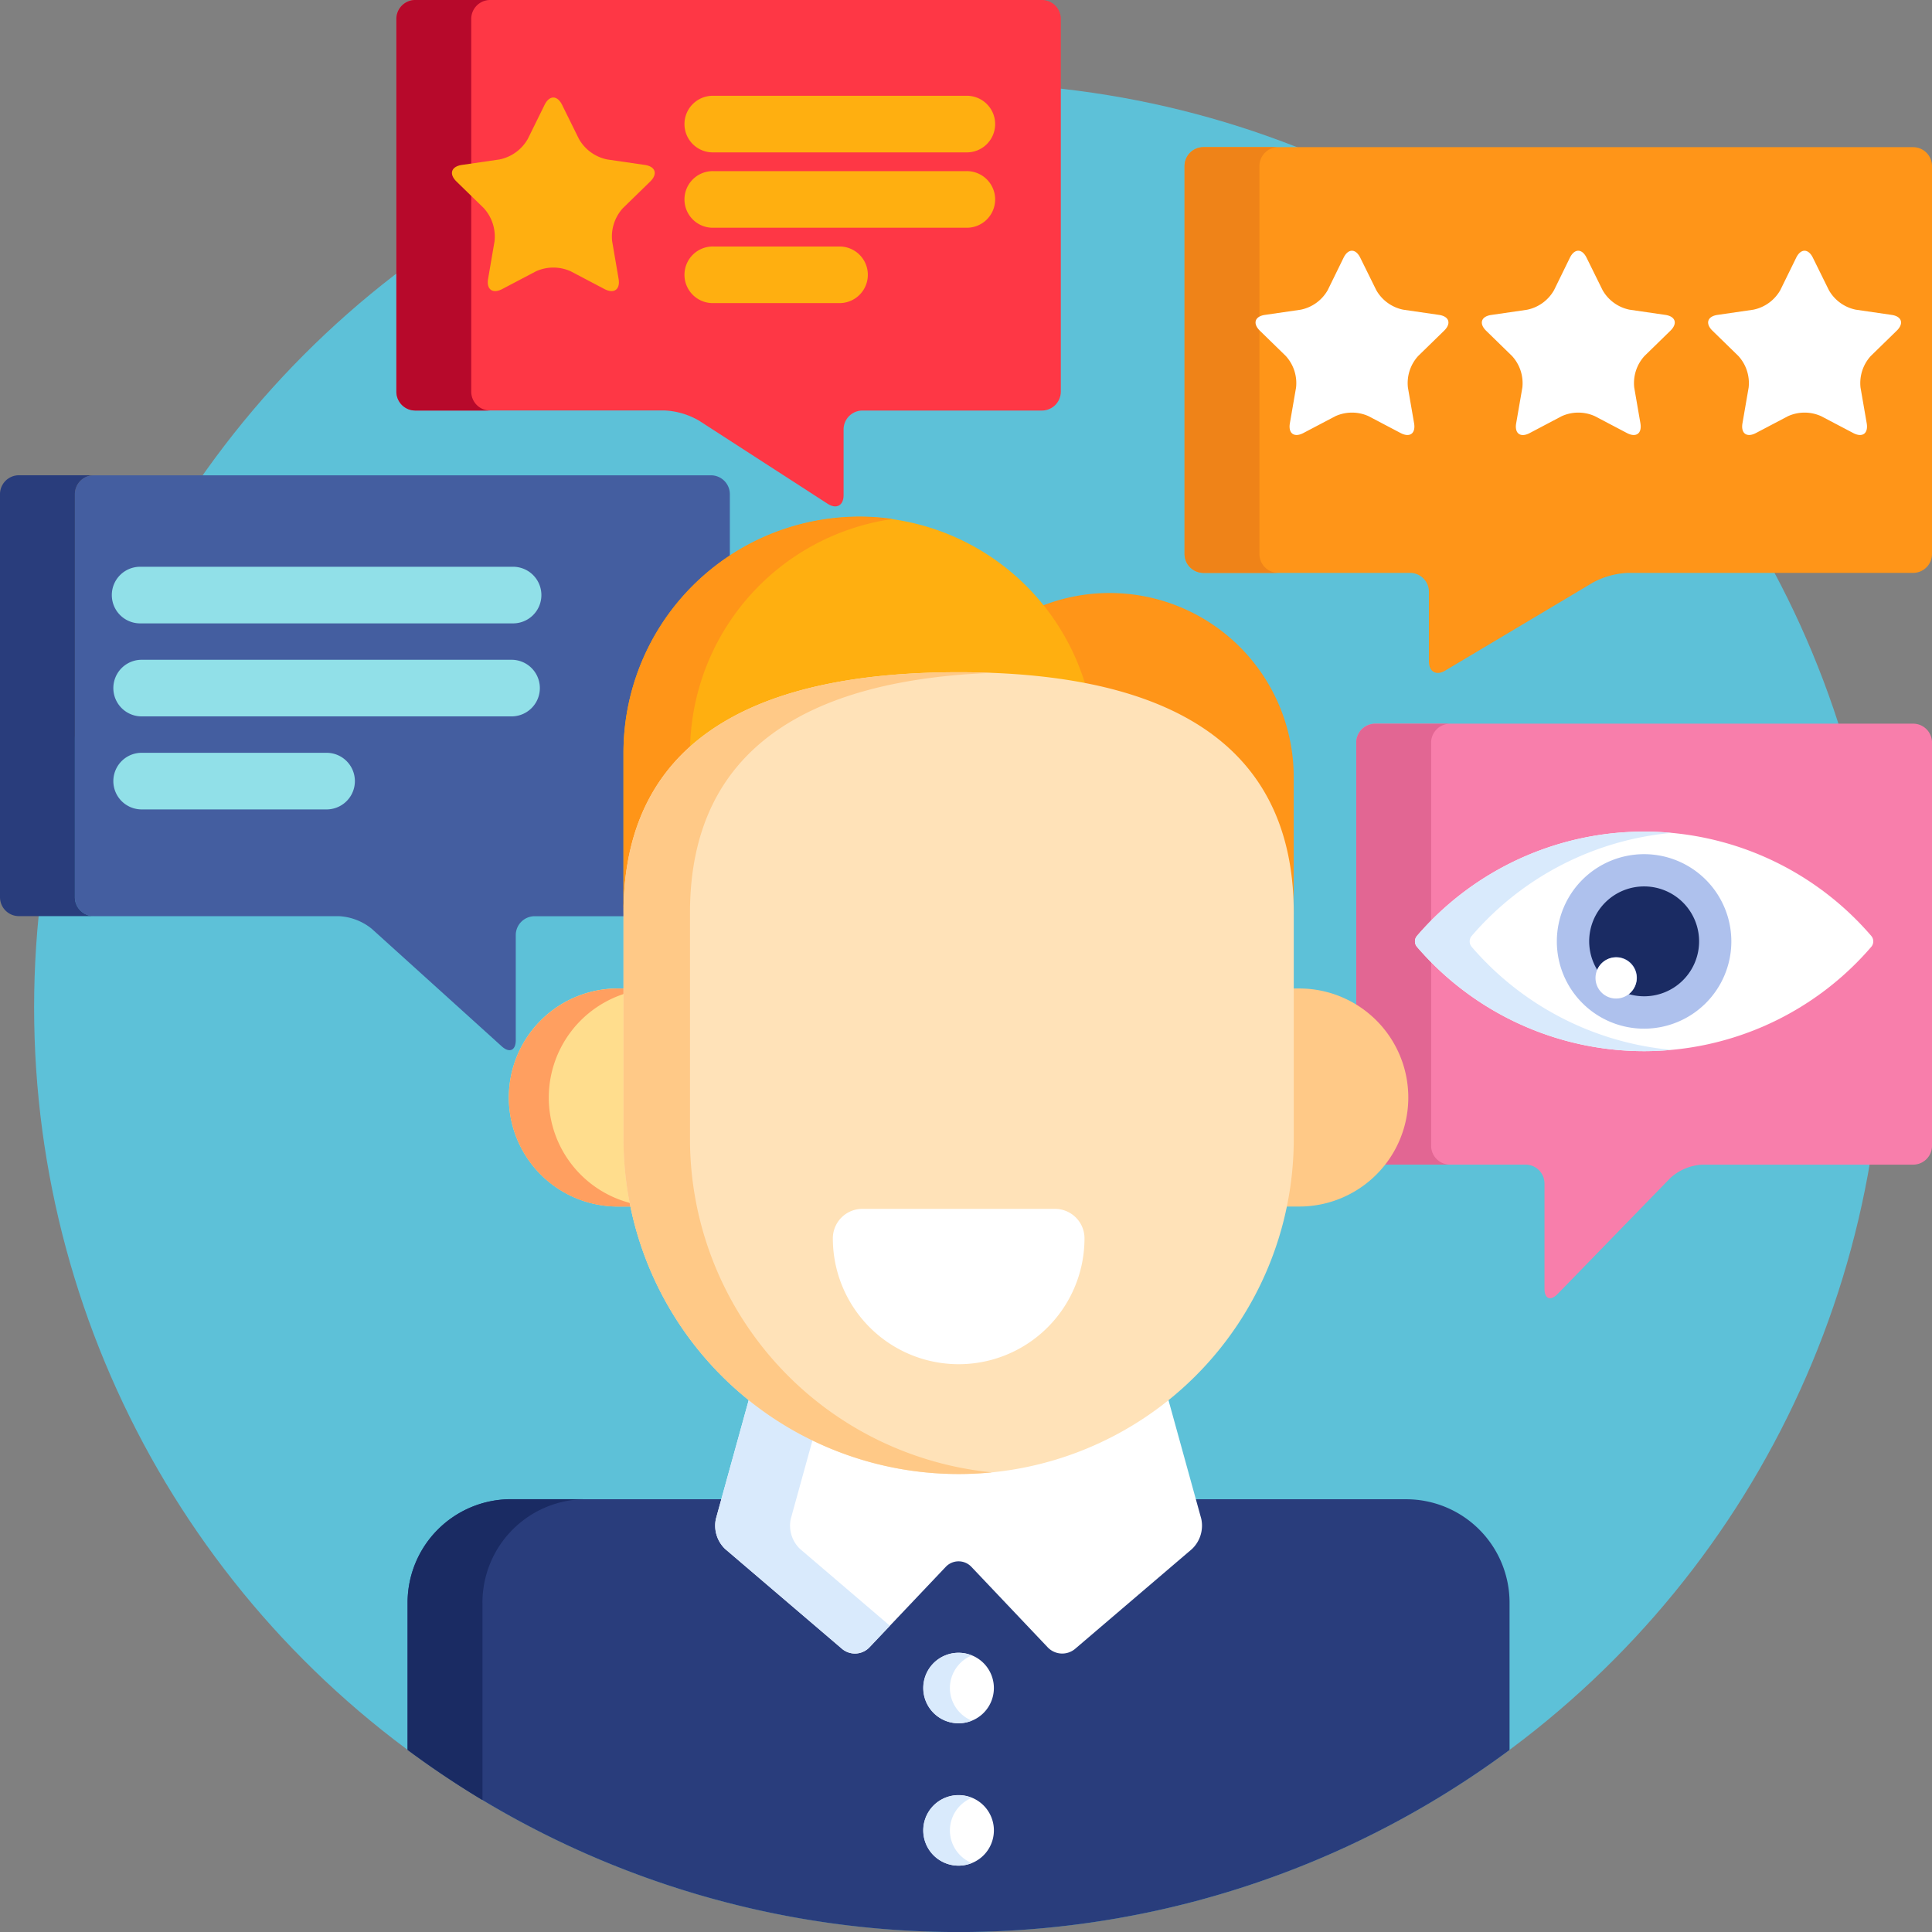 <svg id="customer-review" xmlns="http://www.w3.org/2000/svg" width="93.973" height="93.973" viewBox="0 0 93.973 93.973">
  <rect x="0" y="0" width="93.973" height="93.973" fill="#808080" stroke="none"/>
  <circle id="Ellipse_13" data-name="Ellipse 13" cx="44.967" cy="44.967" r="44.967" transform="translate(1.659 4.038)" fill="#5dc1d8"/>
  <path id="Path_210" data-name="Path 210" d="M386.506,191.8H360.337a.92.92,0,0,0-.918.918V205.68a5.111,5.111,0,0,1,1.172,7.569h7.066a.92.92,0,0,1,.918.918v5.112c0,.5.288.622.64.26l5.474-5.631a2.5,2.5,0,0,1,1.557-.658h10.261a.92.92,0,0,0,.918-.918V192.723A.92.92,0,0,0,386.506,191.8Z" transform="translate(-293.451 -156.601)" fill="#f87eab"/>
  <path id="Path_211" data-name="Path 211" d="M363.061,212.331V192.723a.92.92,0,0,1,.918-.918h-3.642a.92.92,0,0,0-.918.918V205.68a5.111,5.111,0,0,1,1.172,7.569h3.388A.92.92,0,0,1,363.061,212.331Z" transform="translate(-293.451 -156.601)" fill="#e26693"/>
  <path id="Path_212" data-name="Path 212" d="M386.127,231.065a14.571,14.571,0,0,1-11.047-5.071.411.411,0,0,1,0-.536,14.567,14.567,0,0,1,22.093,0,.41.41,0,0,1,0,.536A14.57,14.57,0,0,1,386.127,231.065Z" transform="translate(-306.156 -179.937)" fill="#fff"/>
  <path id="Path_213" data-name="Path 213" d="M377.741,225.994a.411.411,0,0,1,0-.536,14.574,14.574,0,0,1,9.714-5.009c-.44-.041-.883-.062-1.328-.062a14.571,14.571,0,0,0-11.047,5.071.411.411,0,0,0,0,.536,14.571,14.571,0,0,0,11.047,5.071c.446,0,.889-.022,1.328-.062A14.575,14.575,0,0,1,377.741,225.994Z" transform="translate(-306.156 -179.937)" fill="#d9eafc"/>
  <path id="Path_214" data-name="Path 214" d="M421.074,230.6a4.244,4.244,0,1,1-4.243-4.243A4.244,4.244,0,0,1,421.074,230.6Z" transform="translate(-336.861 -184.81)" fill="#aec1ed"/>
  <path id="Path_215" data-name="Path 215" d="M423.821,234.914a2.668,2.668,0,0,0-2.279,4.063,1,1,0,1,1,1.532,1.174,2.672,2.672,0,1,0,.748-5.237Z" transform="translate(-343.85 -191.798)" fill="#1a2b63"/>
  <path id="Path_216" data-name="Path 216" d="M424.853,254.739a1,1,0,1,1-1-1A1,1,0,0,1,424.853,254.739Z" transform="translate(-345.247 -207.17)" fill="#fff"/>
  <path id="Path_217" data-name="Path 217" d="M46.708,139.439A11.294,11.294,0,0,1,51.7,130.07v-3.2a.92.92,0,0,0-.918-.918H20.76a.92.92,0,0,0-.918.918v19.608a.92.92,0,0,0,.918.918H32.685a2.763,2.763,0,0,1,1.6.616l6.321,5.716c.374.339.681.2.681-.3v-5.112a.92.92,0,0,1,.918-.918h4.5v-7.954Z" transform="translate(-16.2 -102.833)" fill="#445ea0"/>
  <path id="Path_218" data-name="Path 218" d="M105.039.918A.92.92,0,0,1,105.957,0h30.483a.92.92,0,0,1,.918.918V19.051a.92.92,0,0,1-.918.918h-8.73a.92.92,0,0,0-.918.918v3.2c0,.5-.347.693-.771.419l-6.252-4.041a3.669,3.669,0,0,0-1.688-.5H105.957a.92.92,0,0,1-.918-.918V.918Z" transform="translate(-85.76)" fill="#fe3745"/>
  <path id="Path_219" data-name="Path 219" d="M108.681,19.051V.918A.92.92,0,0,1,109.6,0h-3.642a.92.92,0,0,0-.918.918V19.051a.92.92,0,0,0,.918.918H109.6A.92.92,0,0,1,108.681,19.051Z" transform="translate(-85.76)" fill="#b7092b"/>
  <g id="Group_89" data-name="Group 89" transform="translate(21.982 4.659)">
    <path id="Path_220" data-name="Path 220" d="M124.272,26.206c.234-.474.617-.474.851,0l.818,1.656a2.053,2.053,0,0,0,1.376,1l1.828.266c.523.076.641.44.263.809l-1.323,1.289a2.053,2.053,0,0,0-.526,1.618l.312,1.821c.09.521-.22.746-.688.5l-1.635-.86a2.054,2.054,0,0,0-1.7,0l-1.635.86c-.468.246-.778.021-.688-.5l.312-1.821a2.055,2.055,0,0,0-.526-1.618l-1.323-1.289c-.379-.369-.26-.733.263-.809l1.828-.266a2.052,2.052,0,0,0,1.377-1Z" transform="translate(-119.765 -25.765)" fill="#ffaf10"/>
    <path id="Path_221" data-name="Path 221" d="M195.251,28.137H182.969a1.377,1.377,0,1,1,0-2.753h12.283a1.377,1.377,0,1,1,0,2.753Z" transform="translate(-170.244 -25.384)" fill="#ffaf10"/>
    <path id="Path_222" data-name="Path 222" d="M195.251,48.108H182.969a1.377,1.377,0,1,1,0-2.753h12.283a1.377,1.377,0,1,1,0,2.753Z" transform="translate(-170.244 -41.69)" fill="#ffaf10"/>
    <path id="Path_223" data-name="Path 223" d="M189.134,68.078h-6.165a1.377,1.377,0,1,1,0-2.753h6.165a1.377,1.377,0,0,1,0,2.753Z" transform="translate(-170.244 -57.994)" fill="#ffaf10"/>
  </g>
  <path id="Path_224" data-name="Path 224" d="M156.592,397.3H146.165l.277,1a1.385,1.385,0,0,1-.394,1.286l-5.687,4.858a.792.792,0,0,1-1.071-.056l-3.713-3.916a1.043,1.043,0,0,0-1.523,0l-3.713,3.916a.792.792,0,0,1-1.071.056l-5.687-4.858a1.388,1.388,0,0,1-.394-1.286l.277-1H113.039a5.031,5.031,0,0,0-5.025,5.025v7.169a44.974,44.974,0,0,0,53.6,0v-7.169A5.031,5.031,0,0,0,156.592,397.3Z" transform="translate(-88.189 -324.376)" fill="#293d7c"/>
  <path id="Path_225" data-name="Path 225" d="M111.656,402.321a5.031,5.031,0,0,1,5.025-5.025h-3.642a5.031,5.031,0,0,0-5.025,5.025v7.169q1.757,1.306,3.642,2.442v-9.611Z" transform="translate(-88.189 -324.376)" fill="#1a2b63"/>
  <path id="Path_226" data-name="Path 226" d="M246.42,441.447a1.715,1.715,0,1,1,1.211-.5A1.721,1.721,0,0,1,246.42,441.447Z" transform="translate(-199.793 -357.626)" fill="#fff"/>
  <path id="Path_227" data-name="Path 227" d="M246.5,440.944a1.71,1.71,0,0,1,0-2.422,1.7,1.7,0,0,1,.562-.374,1.713,1.713,0,1,0,0,3.169A1.7,1.7,0,0,1,246.5,440.944Z" transform="translate(-199.793 -357.626)" fill="#d9eafc"/>
  <path id="Path_228" data-name="Path 228" d="M246.42,479.182a1.716,1.716,0,1,1,1.211-.5A1.718,1.718,0,0,1,246.42,479.182Z" transform="translate(-199.793 -388.436)" fill="#fff"/>
  <path id="Path_229" data-name="Path 229" d="M246.5,478.679a1.71,1.71,0,0,1,0-2.422,1.7,1.7,0,0,1,.562-.374,1.713,1.713,0,1,0,0,3.169A1.7,1.7,0,0,1,246.5,478.679Z" transform="translate(-199.793 -388.435)" fill="#d9eafc"/>
  <path id="Path_230" data-name="Path 230" d="M211.494,369.712a16.034,16.034,0,0,1-20.281,0l-1.663,6.016A1.57,1.57,0,0,0,190,377.2l5.687,4.858a.976.976,0,0,0,1.324-.07l3.713-3.916a.859.859,0,0,1,1.257,0l3.713,3.916a.975.975,0,0,0,1.324.07l5.687-4.858a1.569,1.569,0,0,0,.451-1.474Z" transform="translate(-154.727 -301.855)" fill="#fff"/>
  <path id="Path_231" data-name="Path 231" d="M193.644,377.2a1.57,1.57,0,0,1-.451-1.474l1.115-4.036a16.137,16.137,0,0,1-3.095-1.98l-1.663,6.016A1.57,1.57,0,0,0,190,377.2l5.687,4.858a.975.975,0,0,0,1.324-.07l1-1.056Z" transform="translate(-154.727 -301.856)" fill="#d9eafc"/>
  <path id="Path_232" data-name="Path 232" d="M278.8,157.153a8.924,8.924,0,0,0-3.436.684,11.24,11.24,0,0,1,2.037,3.839c6.061,1.118,10.352,4.318,10.352,11.222V166.1A8.952,8.952,0,0,0,278.8,157.153Z" transform="translate(-224.826 -128.309)" fill="#ff9518"/>
  <path id="Path_233" data-name="Path 233" d="M181.521,144.654a32.58,32.58,0,0,1,6.2.535,11.478,11.478,0,0,0-22.5,3.19v7.983C165.219,147.36,172.518,144.654,181.521,144.654Z" transform="translate(-134.895 -111.774)" fill="#ffaf10"/>
  <path id="Path_234" data-name="Path 234" d="M168.459,148.267a11.478,11.478,0,0,1,9.863-11.251,11.482,11.482,0,0,0-13.1,11.364v7.983C165.219,152.705,166.424,150.087,168.459,148.267Z" transform="translate(-134.895 -111.774)" fill="#ff9518"/>
  <path id="Path_235" data-name="Path 235" d="M140.653,269.269v-7.318h-.5a5.3,5.3,0,1,0,0,10.606h.838A16.086,16.086,0,0,1,140.653,269.269Z" transform="translate(-110.1 -213.872)" fill="#ffdd8d"/>
  <path id="Path_236" data-name="Path 236" d="M136.793,267.254a5.305,5.305,0,0,1,3.86-5.1v-.2h-.5a5.3,5.3,0,1,0,0,10.606h.838c-.008-.04-.014-.081-.022-.121A5.3,5.3,0,0,1,136.793,267.254Z" transform="translate(-110.1 -213.872)" fill="#ff9f60"/>
  <path id="Path_237" data-name="Path 237" d="M340.607,261.951h-.5v7.318a16.087,16.087,0,0,1-.34,3.289h.838a5.3,5.3,0,1,0,0-10.606Z" transform="translate(-277.408 -213.872)" fill="#ffc987"/>
  <path id="Path_238" data-name="Path 238" d="M197.824,200.845a16.3,16.3,0,0,1-16.3,16.3h0a16.3,16.3,0,0,1-16.3-16.3V189.854c0-9,7.3-11.709,16.3-11.709h0c9,0,16.3,2.706,16.3,11.709Z" transform="translate(-134.895 -145.448)" fill="#ffe2b8"/>
  <path id="Path_239" data-name="Path 239" d="M168.456,200.845V189.854c0-8.457,6.44-11.357,14.684-11.678q-.8-.031-1.618-.031c-9,0-16.3,2.706-16.3,11.709v10.991a16.3,16.3,0,0,0,16.3,16.3c.546,0,1.086-.028,1.618-.081A16.3,16.3,0,0,1,168.456,200.845Z" transform="translate(-134.895 -145.448)" fill="#ffc987"/>
  <path id="Path_243" data-name="Path 243" d="M231.5,320.365h-9.371A1.434,1.434,0,0,0,220.7,321.8a6.12,6.12,0,1,0,12.24,0A1.434,1.434,0,0,0,231.5,320.365Z" transform="translate(-180.19 -261.565)" fill="#fff"/>
  <path id="Path_244" data-name="Path 244" d="M350.274,39.918a.92.92,0,0,0-.918-.918H314.836a.92.92,0,0,0-.918.918V58.789a.92.92,0,0,0,.918.918h10.05a.92.92,0,0,1,.918.918v3.389c0,.5.355.706.788.448l7.19-4.285a3.944,3.944,0,0,1,1.706-.47h13.868a.92.92,0,0,0,.918-.918Z" transform="translate(-256.301 -31.842)" fill="#ff9518"/>
  <path id="Path_245" data-name="Path 245" d="M3.642,146.476V126.868a.92.92,0,0,1,.918-.918H.918a.92.92,0,0,0-.918.918v19.608a.92.92,0,0,0,.918.918H4.56A.92.92,0,0,1,3.642,146.476Z" transform="translate(0 -102.833)" fill="#293d7c"/>
  <path id="Path_246" data-name="Path 246" d="M317.56,58.789V39.918a.92.92,0,0,1,.918-.918h-3.642a.92.92,0,0,0-.918.918V58.789a.92.92,0,0,0,.918.918h3.642A.92.92,0,0,1,317.56,58.789Z" transform="translate(-256.301 -31.842)" fill="#ef8318"/>
  <g id="Group_91" data-name="Group 91" transform="translate(61.063 12.199)">
    <path id="Path_247" data-name="Path 247" d="M336.986,66.8c.223-.451.587-.451.81,0l.778,1.577a1.955,1.955,0,0,0,1.31.952l1.74.253c.5.072.611.419.25.77l-1.259,1.228a1.955,1.955,0,0,0-.5,1.54l.3,1.733c.085.5-.21.71-.655.476l-1.556-.818a1.956,1.956,0,0,0-1.62,0l-1.556.818c-.445.234-.741.02-.655-.476l.3-1.733a1.956,1.956,0,0,0-.5-1.54l-1.259-1.228c-.36-.351-.248-.7.25-.77l1.74-.253a1.954,1.954,0,0,0,1.31-.952Z" transform="translate(-332.696 -66.465)" fill="#fff"/>
    <path id="Path_248" data-name="Path 248" d="M396.959,66.8c.223-.451.587-.451.81,0l.778,1.577a1.955,1.955,0,0,0,1.31.952l1.74.253c.5.072.611.419.25.77l-1.259,1.228a1.956,1.956,0,0,0-.5,1.54l.3,1.733c.085.5-.21.71-.655.476l-1.556-.818a1.956,1.956,0,0,0-1.62,0L395,75.332c-.446.234-.741.02-.655-.476l.3-1.733a1.957,1.957,0,0,0-.5-1.54l-1.259-1.228c-.36-.351-.248-.7.25-.77l1.74-.253a1.955,1.955,0,0,0,1.31-.952Z" transform="translate(-381.661 -66.465)" fill="#fff"/>
    <path id="Path_249" data-name="Path 249" d="M456.929,66.8c.223-.451.587-.451.81,0l.778,1.577a1.955,1.955,0,0,0,1.31.952l1.74.253c.5.072.611.419.25.77l-1.259,1.228a1.956,1.956,0,0,0-.5,1.54l.3,1.733c.085.5-.21.71-.655.476l-1.557-.818a1.956,1.956,0,0,0-1.62,0l-1.556.818c-.446.234-.741.02-.655-.476l.3-1.733a1.956,1.956,0,0,0-.5-1.54l-1.259-1.228c-.36-.351-.248-.7.25-.77l1.74-.253a1.955,1.955,0,0,0,1.31-.952Z" transform="translate(-430.624 -66.465)" fill="#fff"/>
  </g>
  <g id="Group_92" data-name="Group 92" transform="translate(5.476 27.568)">
    <path id="Path_250" data-name="Path 250" d="M49.277,152.957H31.211a1.377,1.377,0,1,1,0-2.753H49.277a1.377,1.377,0,1,1,0,2.753Z" transform="translate(-29.834 -150.204)" fill="#91e0e8"/>
    <path id="Path_251" data-name="Path 251" d="M49.277,177.608H31.211a1.377,1.377,0,0,1,0-2.753H49.277a1.377,1.377,0,0,1,0,2.753Z" transform="translate(-29.834 -170.331)" fill="#91e0e8"/>
    <path id="Path_252" data-name="Path 252" d="M40.279,202.258H31.211a1.377,1.377,0,0,1,0-2.753h9.069a1.377,1.377,0,0,1,0,2.753Z" transform="translate(-29.834 -190.456)" fill="#91e0e8"/>
  </g>
</svg>
